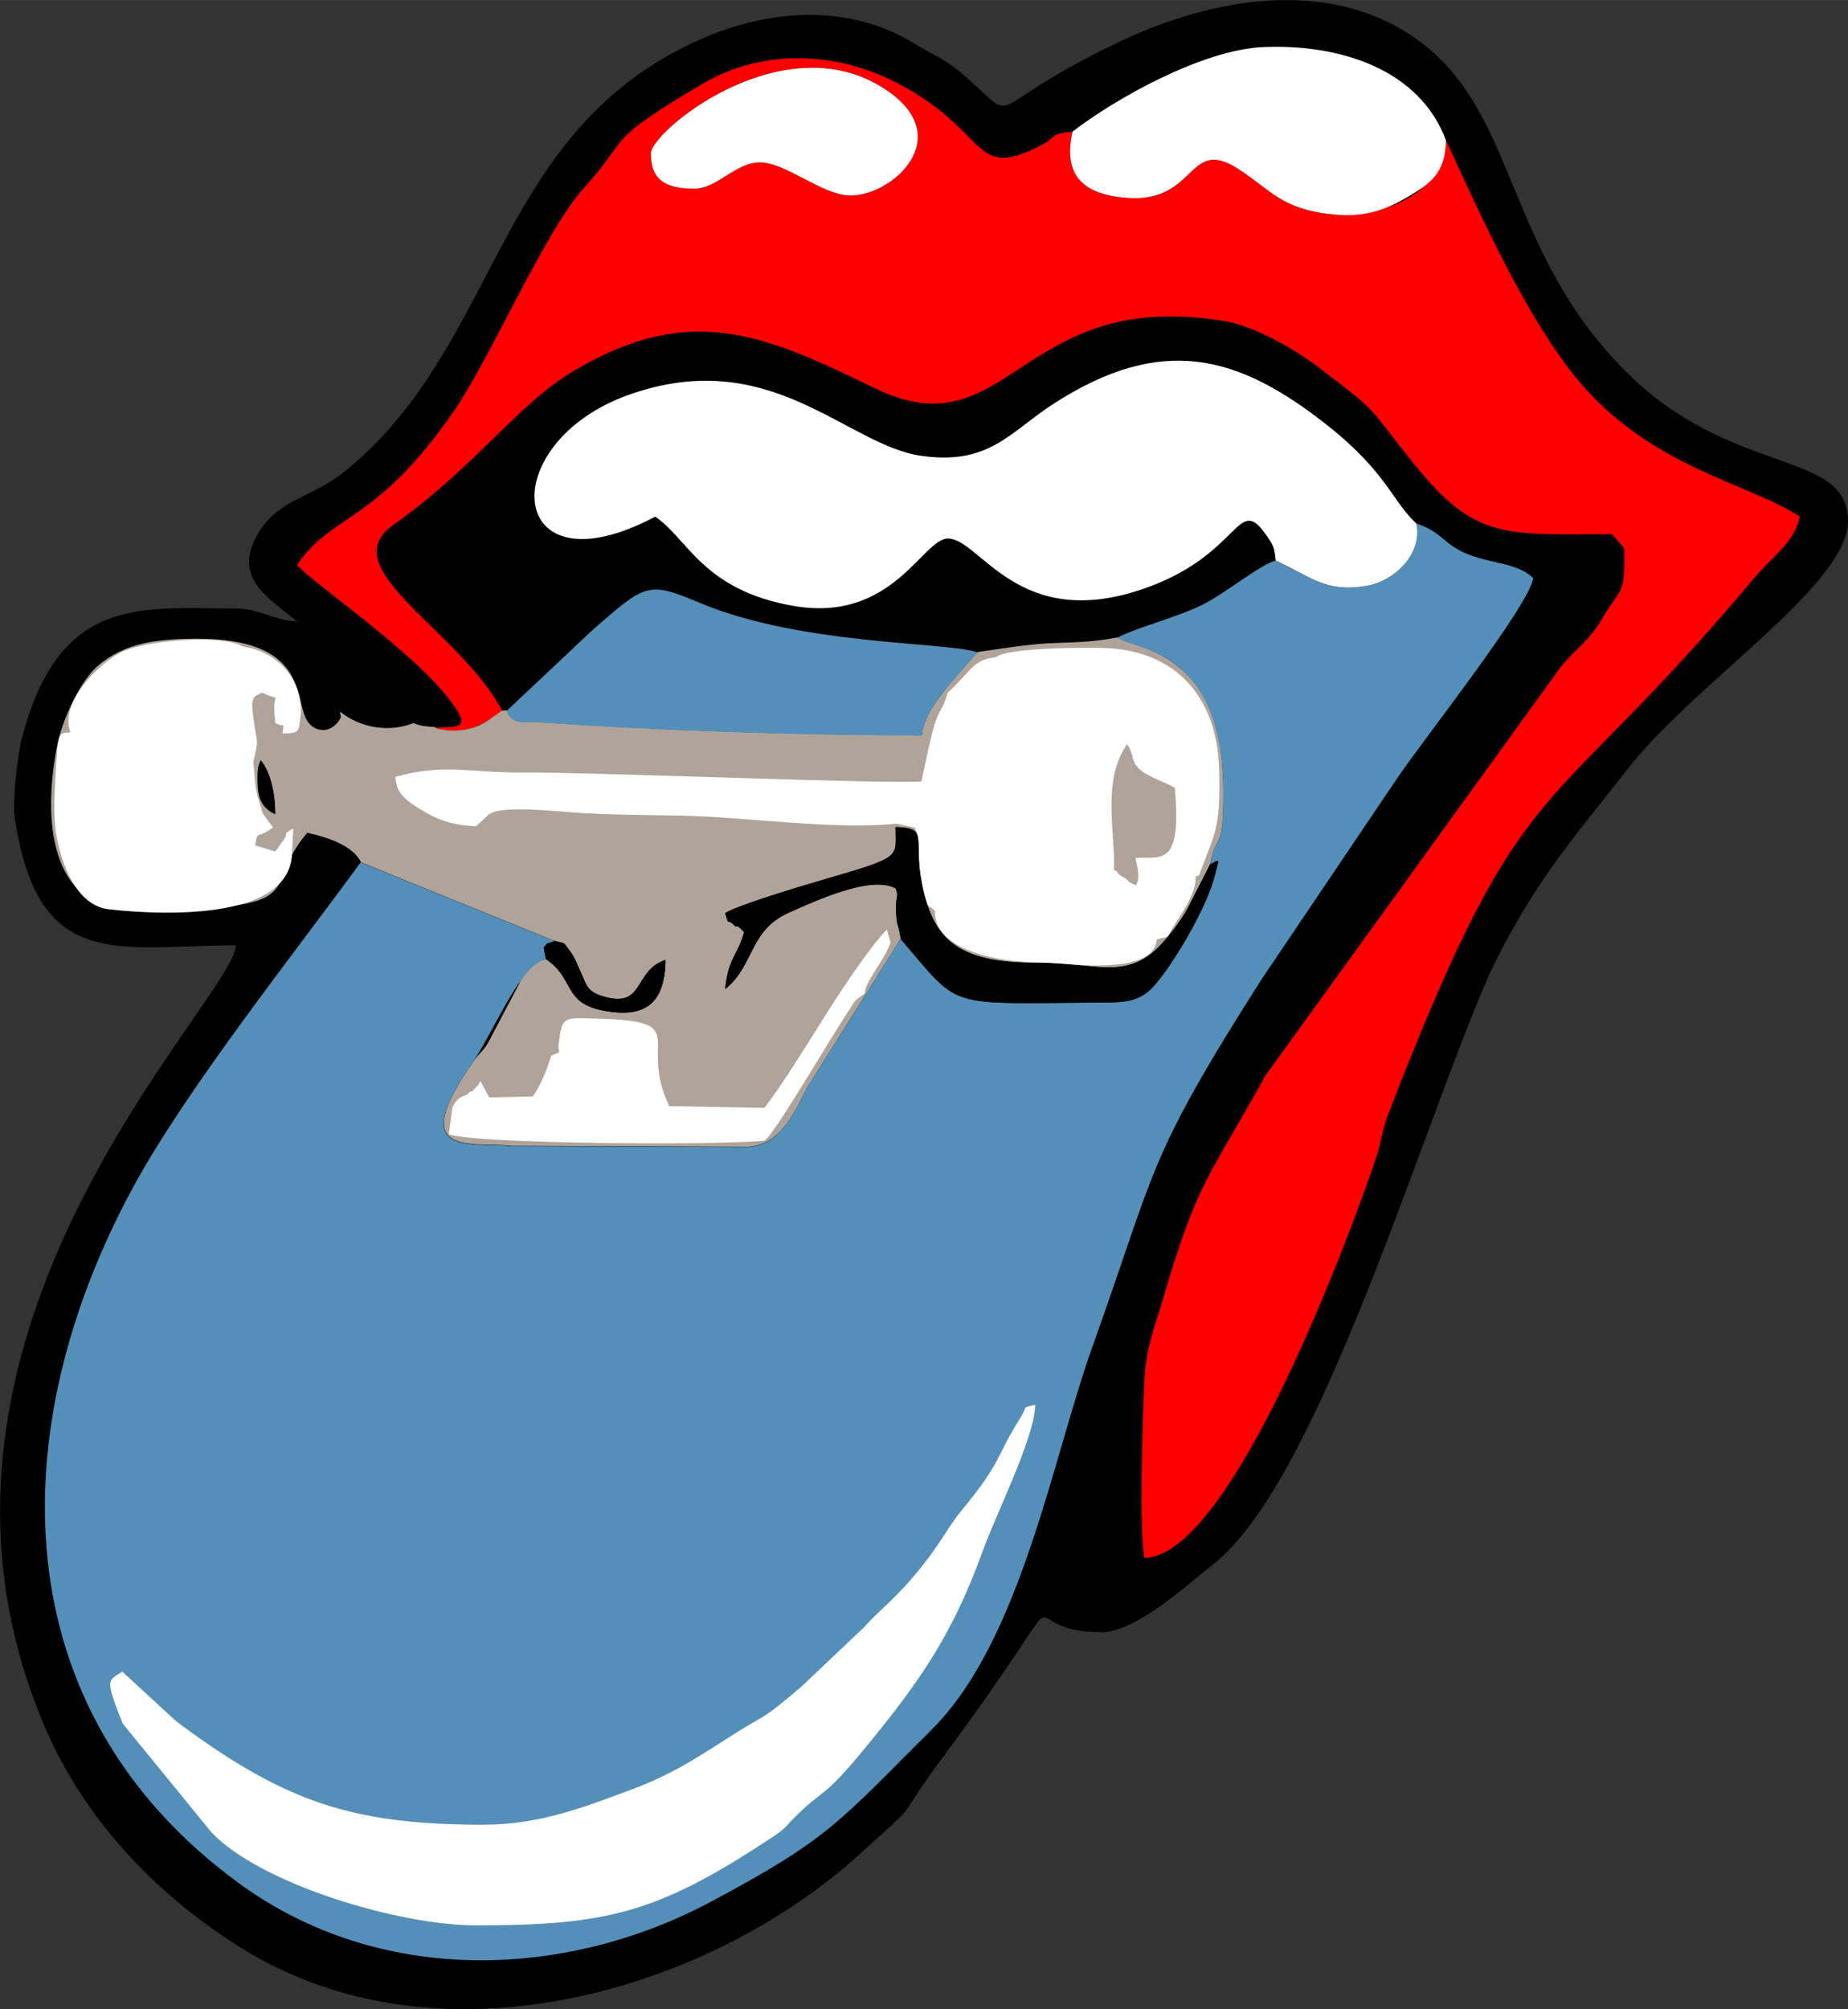 <?xml version="1.0" encoding="UTF-8"?>
<!DOCTYPE svg PUBLIC "-//W3C//DTD SVG 1.1//EN" "http://www.w3.org/Graphics/SVG/1.1/DTD/svg11.dtd">
<!-- Creator: CorelDRAW -->
<svg xmlns="http://www.w3.org/2000/svg" xml:space="preserve" width="18.777mm" height="20.41mm" version="1.1" style="shape-rendering:geometricPrecision; text-rendering:geometricPrecision; image-rendering:optimizeQuality; fill-rule:evenodd; clip-rule:evenodd"
viewBox="0 0 254.44 276.56"
 xmlns:xlink="http://www.w3.org/1999/xlink"
 xmlns:xodm="http://www.corel.com/coreldraw/odm/2003">
 <rect x="0" y="0" width="254.44" height="276.56" fill="#333333" stroke="none"/>
 <defs>
  <style type="text/css">
   <![CDATA[
    .fil0 {fill:black}
    .fil3 {fill:#548FB9}
    .fil2 {fill:#B0A49A}
    .fil1 {fill:red}
    .fil4 {fill:white}
   ]]>
  </style>
 </defs>
 <g id="Camada_x0020_1">
  <g id="_2899310976928">
   <path class="fil0" d="M151.57 224.67c4.91,0 12.19,-6.81 15.39,-9.29 14.63,-11.35 28.7,-60.05 38.23,-81.58 6.02,-12.42 11.33,-18.31 19.22,-28.33 9.12,-11.57 30.03,-25.01 30.03,-33.75 0,-9.93 -16.02,-5.99 -30.58,-20.58 -17.23,-17.27 -14.68,-36.37 -29.56,-46.27 -11.84,-7.87 -27.46,-5.16 -40.08,0.83 -20.39,9.68 -12.95,11.91 -22.06,4.17 -2,-1.7 -4.06,-2.51 -6.32,-3.91 -8.83,-5.45 -19.79,-4.76 -29.18,-0.65 -28.69,12.57 -27.53,41.82 -48.95,59.38 -4.76,3.9 -9.11,3.86 -12,8.46 -3.99,6.37 1.32,9.12 5.19,12.41 -3.18,-0.2 -5.3,-1.81 -8.42,-1.81 -12.97,0 -24.35,-2.01 -29.51,18.03 -0.49,1.9 -1.29,8.36 -0.96,10.62 3.17,21.63 14.24,17.71 30.47,17.71 -0.44,7.81 -49.35,53.74 -26.3,107.61 5.51,12.87 15.59,23.34 27.25,30.53 27.24,16.81 64.17,5.8 84.93,-13.04 9.3,-8.44 3.88,-3.13 11.65,-13.61 20.48,-27.61 8,-16.95 21.56,-16.95z"/>
   <path class="fil1" d="M89.62 21.14c0,-3.06 17.71,-17.59 31.56,-9.31 11.33,6.77 1.44,15.45 -4.41,15.05 -3.84,-0.26 -8.64,-4.54 -12.11,-4.54 -3.41,0 -5.91,3.61 -9.02,3.61 -3.92,0 -6.02,-1.11 -6.02,-4.82zm-29.77 78.98c4.41,1.85 7.99,-1.53 9.32,-2.26 -5.86,-11.12 -23.48,-19.63 -15.07,-25.57 11.22,-7.92 16.99,-16.47 24.65,-21.09 16.3,-9.81 26.57,-5.11 41.74,2.25 18.52,8.99 19.85,-14.12 48.31,-9.22 3.82,0.66 9.39,3.77 12.51,6.15 8.98,6.84 6.4,4.81 13.48,13.6 8.45,10.48 12.55,9.54 27.16,9.54l1.68 1.94c0.13,6.56 -0.39,5.22 -2.91,9.48 -2.04,3.46 -3.42,3.97 -5.81,6.83l-40.66 56.24c-7.71,14.02 -9.32,14.26 -14.18,30.97 -1.04,3.56 -2.28,6.47 -2.49,10.76 -0.28,5.69 -0.77,21.36 0.01,24.69 12.26,-0.27 29.01,-46.51 31.96,-55.32 0.55,-1.65 0.82,-3.79 1.55,-5.67 19.02,-49.14 21.1,-38.96 50.28,-73.71 2.95,-3.51 5.58,-4.93 6.44,-8.61 -6.81,-4.56 -20.76,-6.77 -30.82,-19.12 -6.89,-8.47 -13.04,-22.1 -17.9,-32.66 -0.17,7.54 -9.67,10.78 -15.57,10.18 -7.12,-0.73 -8.5,-3.34 -13.01,-6.25 -7.46,-4.82 -5.42,5.7 -17,3.78 -5.63,-0.93 -6.86,-4.19 -5.85,-8.91 -3.15,0.22 -2.02,0.66 -4.43,1.9 -9.8,5.04 -6.7,-2.27 -20.6,-9.05 -8.27,-4.03 -18.08,-4.07 -25.84,0.5 -13.95,8.21 -9.95,7.29 -16.36,14.34 -5.51,6.06 -12.73,23.18 -17.97,30.78 -10.75,15.6 -16.78,13.99 -21.57,21.16 2.39,2.75 17.73,12.96 22.13,20.16 1.47,2.42 -0.52,2.08 -3.18,2.22z"/>
   <path class="fil2" d="M35.48 106.64c0,-1.07 0.15,-1.27 0.4,-2.01 1.46,1.71 2.04,5.02 2,7.43 -2.45,-1.17 -2.41,-3.11 -2.41,-5.42zm14.19 12.04l26.28 10.67c1.97,0.71 1.28,-0.14 2.59,1.64 0.65,0.88 0.84,1.55 1.24,2.4 0.97,2.03 0.91,2.96 2.96,3.64 6.16,2.04 4.34,-3.45 8.89,-4.91 -0.07,5.75 -2.55,8.12 -8.54,6.97 -5.63,-1.07 -3.9,-4.38 -7.9,-7.08 -2.12,0.39 -2.94,1.79 -3.92,3.8l-4.16 7.88c-0.74,1.16 -1.05,1.15 -1.88,2.33 -9.49,13.47 -0.33,11.07 5.24,11.69l32.44 0.13c4.46,-0.19 6.45,-4.63 8.17,-8.08l12.94 -20.56c-0.33,-2.21 -0.57,-1.56 -0.65,-3.95 -0.07,-2.08 0.46,-1.7 -0.06,-2.98 -3.35,-1.9 -11.27,1.81 -14.7,3.34 -5.53,2.46 -4.72,7.29 -8.76,10.51 0.4,-4.22 1.63,-4.47 2.61,-7.83 -1.45,-1.52 -0.71,-0.32 -1.45,-1.02 -1.05,-0.99 -0.57,0.36 -1.16,-1.59 1.5,-1.05 10.88,-3.84 13.31,-4.55 11.24,-3.26 10.15,-3.02 10.15,-7.3 4.39,0.1 2.66,1.43 3.38,6.24 1.35,9 4.66,12.55 16.46,12.44 7.1,-0.07 11.58,2.4 16.13,-1.94 1.39,-1.32 3.18,-3.65 4.18,-5.44l3.16 -6.18c0.85,-4.5 1.83,-1.43 1.82,-9.93 -0.02,-10.09 -2.8,-17.47 -12.19,-20.32 -0.56,-0.21 -1.97,-0.64 -2.41,-0.96 -3.92,0.71 -5.46,0.61 -9.47,0.8 -2.8,0.14 -6.81,0.78 -9.78,1.2 -2.94,3.44 -7.37,7.8 -7.67,11.44 -15.64,0 -36.01,-0.61 -51.79,-1.75 -2.68,-0.2 -4.65,0.52 -5.35,-1.67l-0.6 0.05c-1.44,0.78 -2.79,2.51 -6.1,2.74 -0.63,0.04 -1.03,0.03 -1.66,-0.05 -1.64,-0.23 -1.17,-0.26 -1.56,-0.43 -1.57,-0.1 -2.35,-0.25 -2.9,-0.56 -3.34,1.34 -7.31,0.72 -10.15,-1.57 0.06,0.32 0.1,0.6 0.12,0.82 -1.29,2.46 -3.92,2.1 -4.84,0.08 -1.49,-3.27 -0.15,-10.94 -15.01,-10.93 -6.13,0.01 -9.93,0.78 -13.35,3.51 -2.64,2.1 -5.19,7.59 -5.93,11.53 -1.76,9.34 -1.36,22.38 10.83,22.33 25.52,-0.1 16.92,-2.83 23.68,-10.66 2.9,0.63 6.29,1.81 7.37,4.02z"/>
   <path class="fil3" d="M69.77 97.81c0.71,2.18 2.67,1.47 5.36,1.67 15.78,1.14 36.15,1.75 51.79,1.75 0.3,-3.64 4.73,-8 7.67,-11.44 -4.1,-1.46 -24.21,-0.94 -38.18,-6.79 -7.23,-3.03 -7.46,-2.7 -14.75,3.64l-11.88 11.18zm105.87 -20.67c-2.37,0.72 -6.81,4.46 -10.12,6.11 -3.54,1.76 -9.11,3.13 -11.69,4.53 2.35,1.72 14.57,1.3 14.6,21.28 0.01,8.49 -0.97,5.43 -1.82,9.93 1.42,-0.7 1.27,-1.03 0.63,1.56 -1.07,4.32 -5.61,12.05 -8.33,15.12 -1.76,1.99 -3.56,2.31 -6.71,2.33 -22.39,0.08 -19.65,1.18 -28.21,-8.76l-12.94 20.56c-1.72,3.45 -3.71,7.89 -8.17,8.08l-32.44 -0.13c-5.57,-0.62 -14.73,1.78 -5.24,-11.69 3.28,-5.07 6.55,-13.38 9.96,-14.01l-0.3 -1.61c0.73,-0.93 0.27,-0.41 1.51,-0.9l-26.72 -10.84c-9.49,13 -24.09,31.35 -31.41,44.87 -17.86,33 -18.15,71.68 14.65,95.64 19.29,14.09 44.77,13.3 64.93,2.58 16.45,-8.75 17.66,-11 30.73,-24 12.06,-12.26 16.43,-37.27 21.83,-52.34 8.92,-24.89 7.37,-25.61 23.28,-50.6l18.43 -27.32c3.4,-5.15 18.53,-24.2 19.01,-27.97 -2.01,-1.96 -5.3,-1.97 -8.36,-3.04 -4.08,-1.42 -3.86,-3.19 -7.78,-4.49 0.93,4.03 -2.83,7.92 -6.84,8.62 -5.52,0.95 -7.47,-1.15 -12.51,-3.5z"/>
   <path class="fil4" d="M89.62 21.14c0,3.7 2.09,4.82 6.01,4.82 3.11,0 5.61,-3.61 9.02,-3.61 3.47,0 8.27,4.28 12.11,4.54 5.85,0.39 15.74,-8.28 4.41,-15.05 -13.85,-8.28 -31.56,6.25 -31.56,9.31zm-22.86 230.02c-17.24,0 -26.51,-2.72 -40.31,-12.63 -0.87,-0.63 -1.6,-1.14 -2.41,-1.81l-7.21 -6.64c-2,1.34 -2.43,0.86 0.07,7.16l12.17 14.91c6.64,7.11 25.75,12.86 36.48,12.86 17.92,0 24.87,-1.75 39.71,-11.43 0.64,-0.42 1.9,-1.22 2.48,-1.73 0.66,-0.57 0.67,-0.68 1.19,-1.22 4.91,-5.01 3.83,-2.31 10.29,-10.17 7.62,-9.26 12.04,-15.72 16.16,-27.18 1.69,-4.7 7.15,-15.59 7.15,-19.93 -2.06,0.55 -0.91,0 -1.96,1.66 -3.68,5.85 -2.46,5.95 -8.17,12.89 -1.43,1.74 -2.11,3.03 -3.45,4.97 -4.47,6.45 -8.1,8.84 -9.97,11.09l-8.65 8.2c-5.81,4.92 -4.29,3.36 -9.54,6.7 -4.38,2.79 -8.16,5.34 -13.67,7.39 -6.45,2.41 -12.78,4.9 -20.37,4.9zm-57.08 -150.37c-1.68,0.2 -1.69,-0.38 -2.07,6.47 -0.15,2.71 -0.26,5.87 0.25,8.26 0.78,3.73 2.76,9.15 7.15,9.64 8.67,0.97 25.16,1.23 25.2,-7.88l0.17 -3.27c-1.74,1.08 -0.48,0.34 -1.34,1.61l-1.15 1.58 -2.75 -0.83c0.34,-2.27 0.11,-0.73 2.46,-2.48 -0.48,-0.62 -0.86,-1.11 -1.44,-1.95 -1.14,-3.83 -0.89,-2.87 -1.28,-7.1 0.74,-3.1 0.56,-2.3 0.1,-5.34 -0.6,-4 -0.06,-3.48 1.1,-4.17 3.17,1.52 1.2,-0.7 1.8,3.79l0.04 0.39c1.26,0.77 1.18,-0.45 0.99,1.44 2.46,-0.03 2.16,-0.23 2.48,-2.54 0.33,-5.08 -3.36,-8.77 -7.97,-9.42 -2.87,-1.77 -13.42,-0.83 -16.66,0.74 -2.93,1.41 -8.62,6.9 -7.08,11.03zm67.2 43.22l0.11 0.82 -1.09 0.47c-0.62,1.91 -1.28,3.76 -2.52,5.62l-6.02 0.13 -1.22 -2.26c-0.5,0.86 0.09,0.1 -0.8,1.06 -0.09,0.1 -0.39,0.51 -0.47,0.38 -0.08,-0.14 -0.35,0.26 -0.52,0.4 -0.59,0.35 -1.28,0.24 -2.06,1.77l-0.5 3.73c3.94,1.34 37.4,1.54 43.47,0.86 1.25,-0.63 9.17,-14.29 11.49,-17.72 1.31,-1.94 0.49,-1.15 2.34,-2.56 -0.06,-1.56 2.67,-4.44 3.52,-6.99l-0.51 -1.77c-2.49,2.53 -6.89,9.29 -8.72,12.22 -2.08,3.32 -5.75,9.24 -8.12,12.32l-13.12 -0.24c-4.45,-9.3 3.62,-11.72 -10.38,-12.06 -4.28,-0.11 -4.39,-0.3 -4.88,3.81zm46.58 -30.65l2.52 0.59c0.78,1.83 0.46,3.7 0.65,5.91 0.06,0.75 0.32,2.45 0.49,2.98 0.81,2.49 0.24,1.28 1.6,2.52 -0.14,5.11 7.74,6.89 13.21,7.06 5.14,0.16 16.9,2.03 17.33,-3.1 1.41,-0.47 0.8,-0.06 1.58,-0.5 1.07,-2.26 3.86,-5.25 3.79,-8.23l0.42 -0.05c2.33,-6.17 2.99,-6.47 2.81,-14.5 -0.23,-9.94 -5.78,-16.42 -15.65,-16.85 -1.94,-0.09 -13.39,-0.12 -15.13,1.28 -1.94,0.19 -2.78,0.89 -3.84,2.04 -1.06,1.16 -1.52,1.68 -2.75,2.84 -0.65,2.2 -0.96,2.1 -1.61,3.76 -0.52,1.34 -0.72,2.81 -1.01,3.74l-1 4.69c-3.57,0.45 -45.78,-1.29 -54.69,-1.21 -7.66,0.07 -10.85,-1.33 -17.78,0.61 0.36,1.42 -0.12,2.43 4.25,4.91 2.12,1.2 4.04,1.76 6.91,1.87l1.11 -1.05c1.23,-1 0.04,-0.31 1.08,-0.8 1.96,-0.92 8.57,-0.25 10.85,-0.07 4.67,0.36 10.18,0.37 15.23,0.46 8.77,0.17 21.36,2.03 29.63,1.1zm29.92 4.76l0.01 1.62c0.17,0.11 0.39,0.1 0.48,0.37 0.09,0.27 0.77,0.58 0.92,0.69 1.2,0.85 -0.15,0.23 1.61,1.06 0.66,-1.18 0.15,-2.52 -0.06,-3.78 3.52,-0.22 6.4,1.44 5.41,-9.65 -1.21,-0.71 -2.61,-1.12 -3.99,-1.94 -2.36,-1.38 -1.45,-2.67 -2.6,-4.06 -2.91,4.36 -2.1,9.34 -1.76,15.69zm-5.72 -99.99c-1.01,4.72 0.22,7.98 5.85,8.91 11.58,1.92 9.54,-8.6 17,-3.78 4.51,2.91 5.9,5.53 13.01,6.25 4.19,0.43 7.07,-0.52 10.15,-2.32 3.25,-1.91 5.32,-3.28 5.42,-7.86 -3.6,-9.75 -14.54,-13.32 -25.2,-12.85 -8.33,0.36 -20.37,7.11 -26.24,11.65zm27.97 59.01c5.03,2.35 6.99,4.45 12.51,3.5 4.01,-0.69 7.77,-4.58 6.84,-8.62 -3.28,-2.99 -4.01,-6.98 -12.21,-13.47 -12.25,-9.69 -22.74,-12.63 -37.71,-2.98 -6.01,3.88 -8.85,8.5 -18.2,7.17 -10.34,-1.46 -20.71,-15.31 -40.2,-8.43 -18.8,6.63 -17.06,27.72 3.55,16.8 4.47,3 6.55,10.1 19,12.28 13.7,2.4 17.81,-9.27 21.3,-9.27 4.47,0 9.65,13.07 27.25,6.81 13.16,-4.69 12.56,-13.06 16.55,-7.32 1,1.44 1.16,1.67 1.32,3.52z"/>
   <path class="fil0" d="M124 129.22c8.56,9.94 5.81,8.84 28.21,8.76 3.15,-0.01 4.96,-0.34 6.71,-2.33 2.71,-3.07 7.26,-10.8 8.33,-15.12 0.64,-2.59 0.79,-2.26 -0.63,-1.56l-3.16 6.18c-1,1.79 -2.8,4.12 -4.18,5.44 -4.55,4.34 -9.03,1.87 -16.13,1.94 -11.81,0.11 -15.12,-3.44 -16.46,-12.44 -0.72,-4.8 1.01,-6.14 -3.38,-6.24 0,4.27 1.09,4.04 -10.15,7.3 -2.43,0.7 -11.81,3.5 -13.31,4.55 0.59,1.95 0.11,0.6 1.16,1.59 0.74,0.7 0,-0.5 1.45,1.02 -0.97,3.36 -2.21,3.61 -2.61,7.83 4.04,-3.22 3.23,-8.05 8.76,-10.51 3.43,-1.53 11.35,-5.24 14.7,-3.34 0.52,1.28 -0.01,0.9 0.06,2.98 0.08,2.39 0.32,1.74 0.65,3.95z"/>
   <path class="fil0" d="M75.18 132.03c4,2.69 2.27,6 7.9,7.08 5.99,1.14 8.47,-1.22 8.54,-6.97 -4.54,1.46 -2.73,6.95 -8.89,4.91 -2.05,-0.68 -1.99,-1.61 -2.96,-3.64 -0.41,-0.85 -0.6,-1.52 -1.24,-2.4 -1.15,-1.56 -0.47,-1.01 -2.15,-1.48 -1.23,0.49 -0.77,-0.03 -1.51,0.9l0.3 1.61z"/>
   <path class="fil0" d="M35.48 106.64c0,2.31 -0.04,4.25 2.41,5.42 0.04,-2.41 -0.54,-5.72 -2,-7.43 -0.25,0.74 -0.4,0.93 -0.4,2.01z"/>
  </g>
 </g>
</svg>
